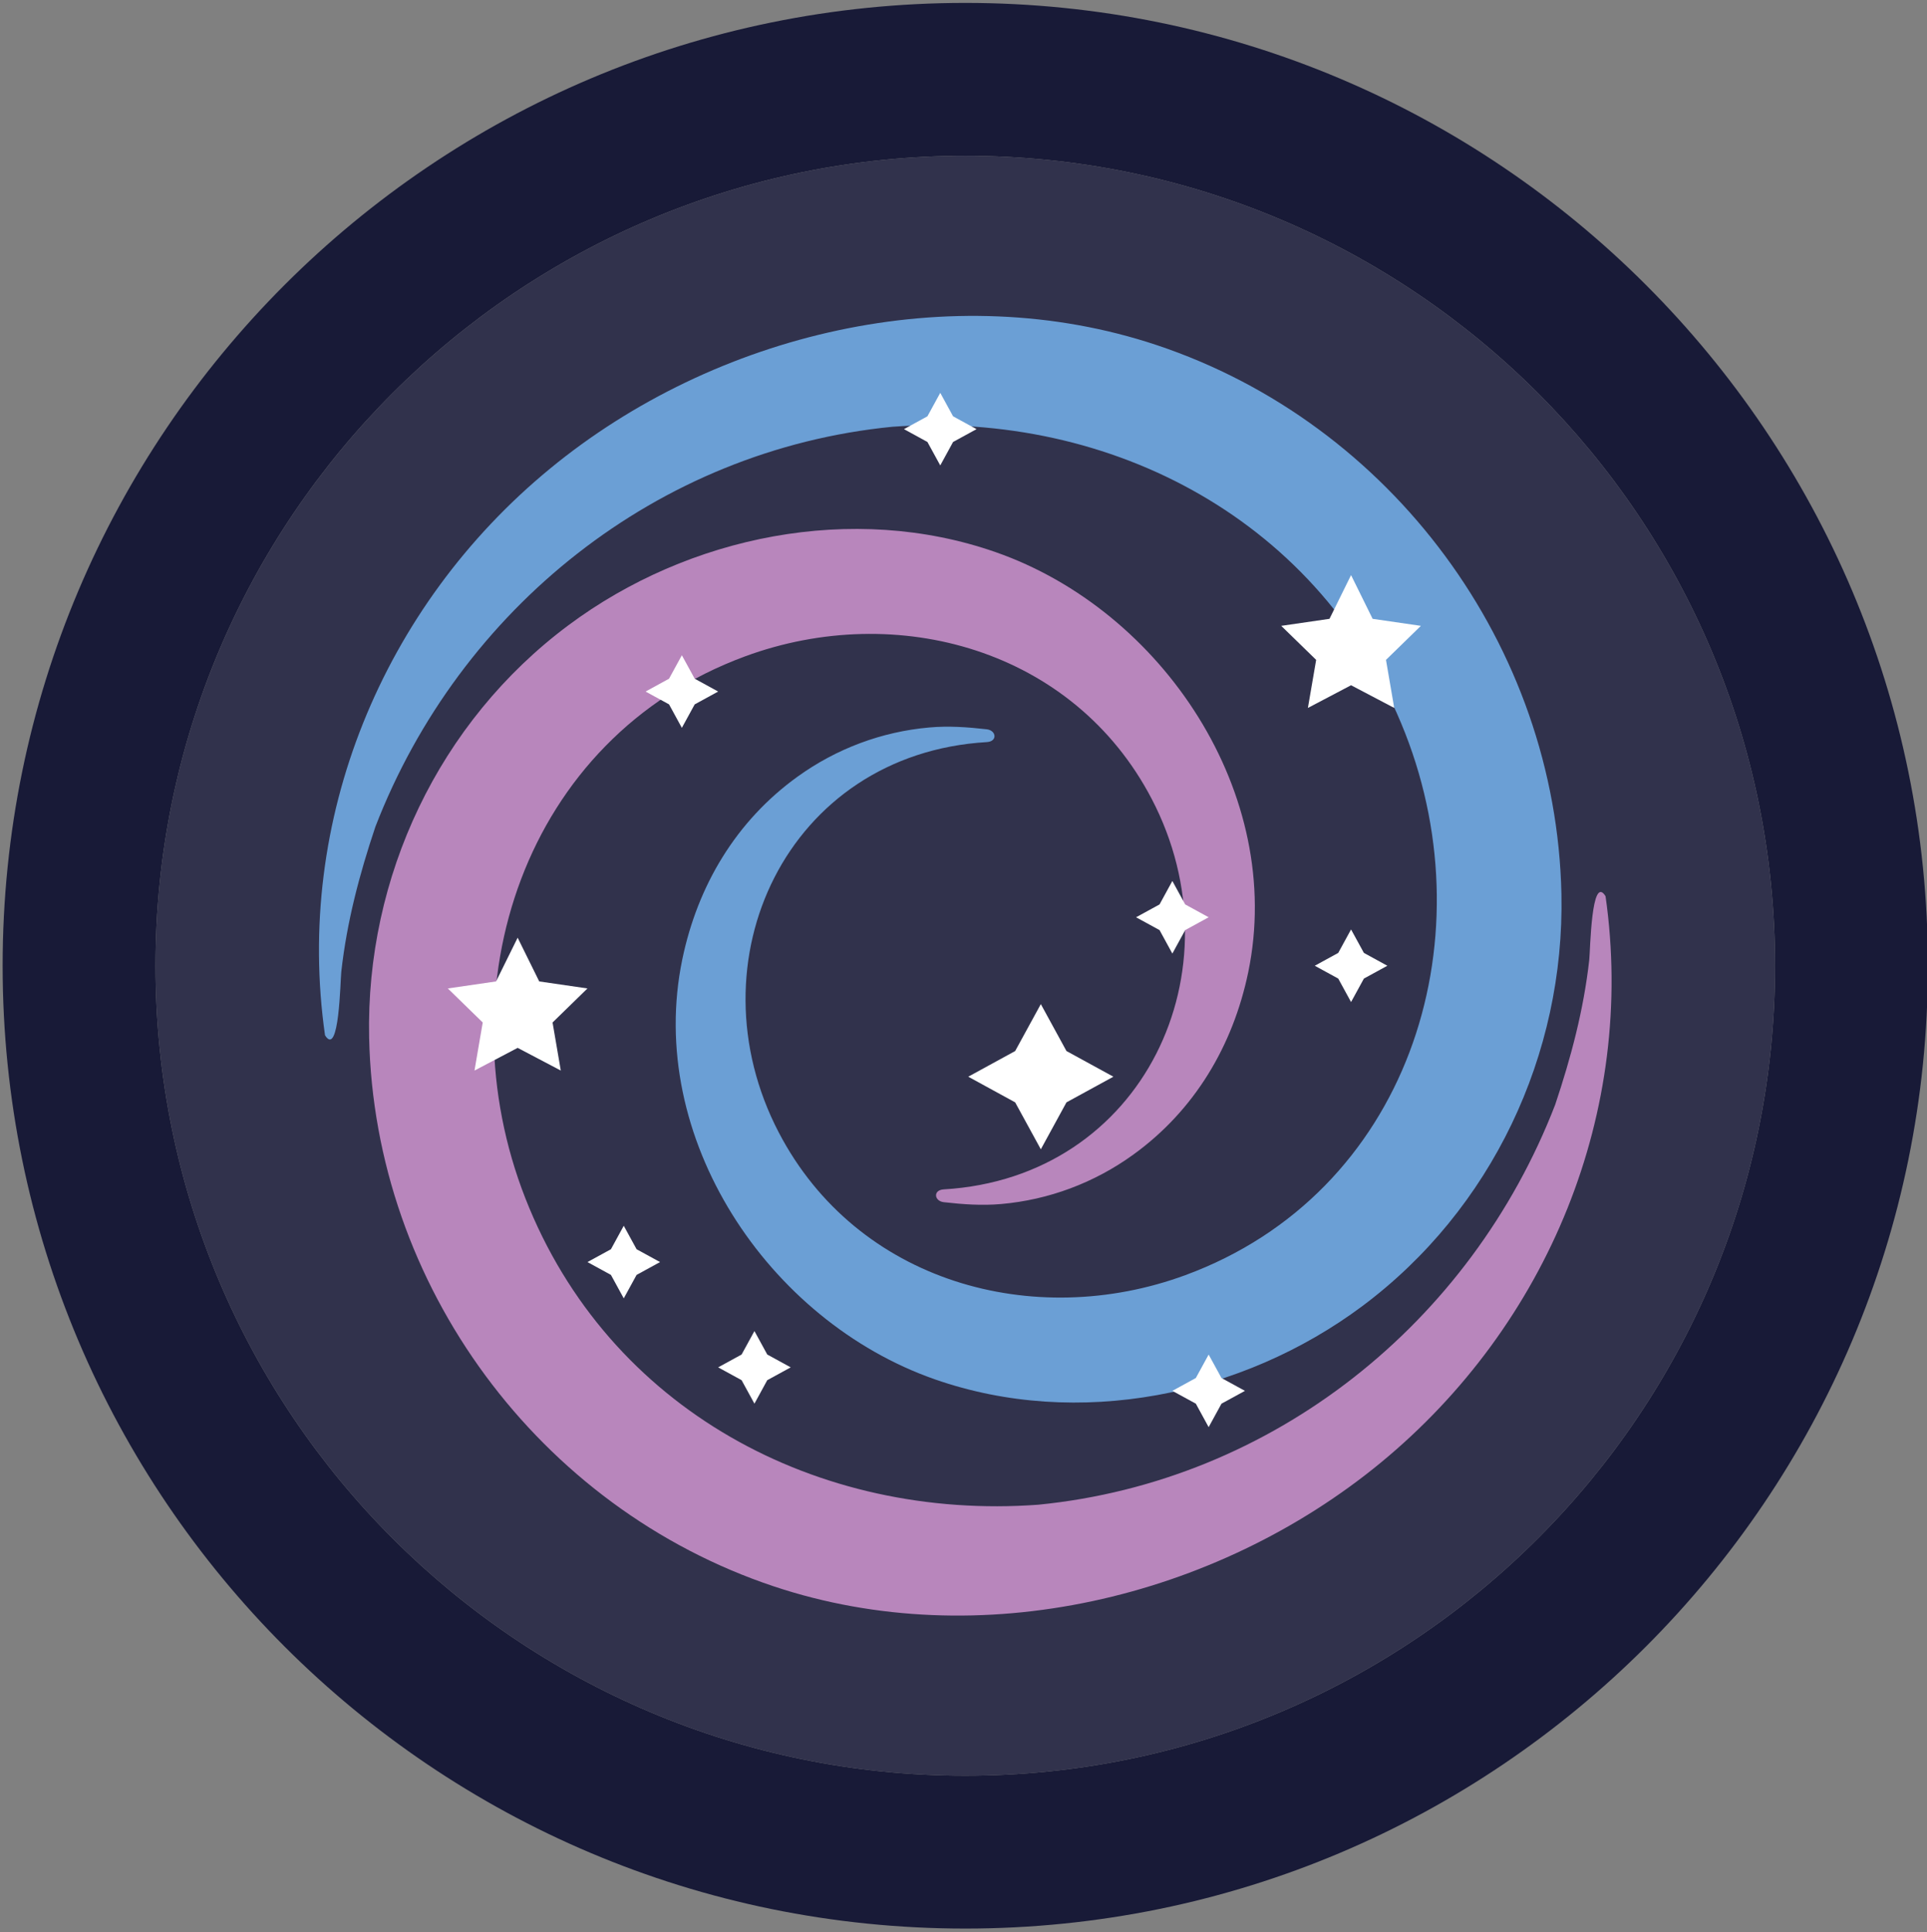 <?xml version="1.0" encoding="UTF-8" standalone="no"?>
<!DOCTYPE svg PUBLIC "-//W3C//DTD SVG 1.1//EN" "http://www.w3.org/Graphics/SVG/1.1/DTD/svg11.dtd">
<svg width="100%" height="100%" viewBox="0 0 389 390" version="1.1" xmlns="http://www.w3.org/2000/svg" xmlns:xlink="http://www.w3.org/1999/xlink" xml:space="preserve" xmlns:serif="http://www.serif.com/" style="fill-rule:evenodd;clip-rule:evenodd;stroke-linejoin:round;stroke-miterlimit:2;">
    <rect x="0" y="0" width="389" height="390" fill="#808080" stroke="none"/>
    <g transform="matrix(1,0,0,1,-3668,-1991)">
        <g id="Universe" transform="matrix(4.167,0,0,4.167,0,0)">
            <path d="M927.012,571.212C901.256,571.212 880.377,550.333 880.377,524.578C880.377,498.822 901.256,477.943 927.012,477.943C952.767,477.943 973.646,498.822 973.646,524.578C973.646,550.333 952.767,571.212 927.012,571.212ZM927.012,485.348C905.346,485.348 887.782,502.912 887.782,524.578C887.782,546.244 905.346,563.808 927.012,563.808C948.678,563.808 966.242,546.244 966.242,524.578C966.242,502.912 948.678,485.348 927.012,485.348Z" style="fill:rgb(24,26,55);fill-rule:nonzero;"/>
            <path d="M927.012,563.808C905.346,563.808 887.782,546.244 887.782,524.578C887.782,502.912 905.346,485.348 927.012,485.348C948.678,485.348 966.242,502.912 966.242,524.578C966.242,546.244 948.678,563.808 927.012,563.808Z" style="fill:rgb(49,50,76);fill-rule:nonzero;"/>
            <path d="M958.029,521.209C959.517,531.62 955.249,541.976 947.135,548.65C939.141,555.225 927.686,557.956 917.743,554.64C906.363,550.845 898.387,540.062 898.132,528.058C897.966,520.278 901.51,512.765 907.785,508.087C913.608,503.745 921.565,502.126 928.489,504.547C936.572,507.374 942.512,516.265 940.719,524.895C939.979,528.453 938.118,531.59 935.137,533.737C933.257,535.092 931.063,535.915 928.754,536.119C927.817,536.201 926.903,536.136 925.972,536.03C925.503,535.977 925.441,535.441 925.965,535.41C935.652,534.841 940.37,524.785 936.044,516.498C932.258,509.245 923.696,506.887 916.347,509.592C905.594,513.555 901.709,525.659 905.701,535.842C909.719,546.091 919.886,551.465 930.549,550.683C941.924,549.561 951.501,541.887 955.589,531.309C956.36,529.009 956.969,526.714 957.24,524.295C957.291,523.841 957.339,520.102 958.029,521.209Z" style="fill:rgb(184,134,188);fill-rule:nonzero;"/>
            <path d="M895.995,527.946C894.506,517.535 898.775,507.179 906.889,500.505C914.882,493.931 926.337,491.199 936.281,494.515C947.66,498.31 955.636,509.093 955.892,521.099C956.057,528.878 952.513,536.39 946.239,541.069C940.415,545.411 932.458,547.03 925.535,544.609C917.452,541.782 911.511,532.891 913.305,524.26C914.045,520.703 915.906,517.566 918.887,515.419C920.766,514.065 922.96,513.24 925.269,513.037C926.207,512.954 927.121,513.019 928.052,513.125C928.52,513.18 928.582,513.714 928.058,513.745C918.372,514.315 913.654,524.371 917.979,532.657C921.765,539.911 930.328,542.268 937.676,539.563C948.429,535.602 952.314,523.497 948.322,513.313C944.305,503.065 934.138,497.691 923.474,498.473C912.1,499.594 902.523,507.269 898.435,517.846C897.663,520.146 897.055,522.443 896.784,524.861C896.733,525.315 896.685,529.054 895.995,527.946Z" style="fill:rgb(107,159,213);fill-rule:nonzero;"/>
            <path d="M905.327,528.555L907.417,529.654L907.018,527.326L908.709,525.677L906.372,525.337L905.327,523.219L904.281,525.337L901.944,525.677L903.635,527.326L903.236,529.654L905.327,528.555Z" style="fill:white;fill-rule:nonzero;"/>
            <path d="M945.701,510.992L947.792,512.091L947.393,509.763L949.084,508.115L946.746,507.775L945.701,505.657L944.656,507.775L942.318,508.115L944.01,509.763L943.61,512.091L945.701,510.992Z" style="fill:white;fill-rule:nonzero;"/>
            <path d="M931.914,528.709L934.187,529.952L931.914,531.195L930.672,533.468L929.429,531.195L927.156,529.952L929.429,528.709L930.672,526.436L931.914,528.709Z" style="fill:white;fill-rule:nonzero;"/>
            <path d="M926.421,497.966L927.557,498.587L926.421,499.209L925.8,500.345L925.178,499.209L924.042,498.587L925.178,497.966L925.8,496.829L926.421,497.966Z" style="fill:white;fill-rule:nonzero;"/>
            <path d="M939.424,544.546L940.56,545.168L939.424,545.789L938.802,546.926L938.181,545.789L937.044,545.168L938.181,544.546L938.802,543.41L939.424,544.546Z" style="fill:white;fill-rule:nonzero;"/>
            <path d="M946.323,523.956L947.459,524.578L946.323,525.199L945.701,526.336L945.08,525.199L943.943,524.578L945.08,523.956L945.701,522.82L946.323,523.956Z" style="fill:white;fill-rule:nonzero;"/>
            <path d="M917.419,543.408L918.555,544.03L917.419,544.651L916.798,545.788L916.176,544.651L915.04,544.03L916.176,543.408L916.798,542.272L917.419,543.408Z" style="fill:white;fill-rule:nonzero;"/>
            <path d="M911.089,538.309L912.225,538.93L911.089,539.552L910.467,540.688L909.846,539.552L908.709,538.93L909.846,538.309L910.467,537.172L911.089,538.309Z" style="fill:white;fill-rule:nonzero;"/>
            <path d="M913.904,510.675L915.04,511.297L913.904,511.918L913.282,513.055L912.661,511.918L911.524,511.297L912.661,510.675L913.282,509.539L913.904,510.675Z" style="fill:white;fill-rule:nonzero;"/>
            <path d="M937.666,521.608L938.802,522.23L937.666,522.851L937.044,523.988L936.423,522.851L935.286,522.23L936.423,521.608L937.044,520.472L937.666,521.608Z" style="fill:white;fill-rule:nonzero;"/>
        </g>
    </g>
</svg>
